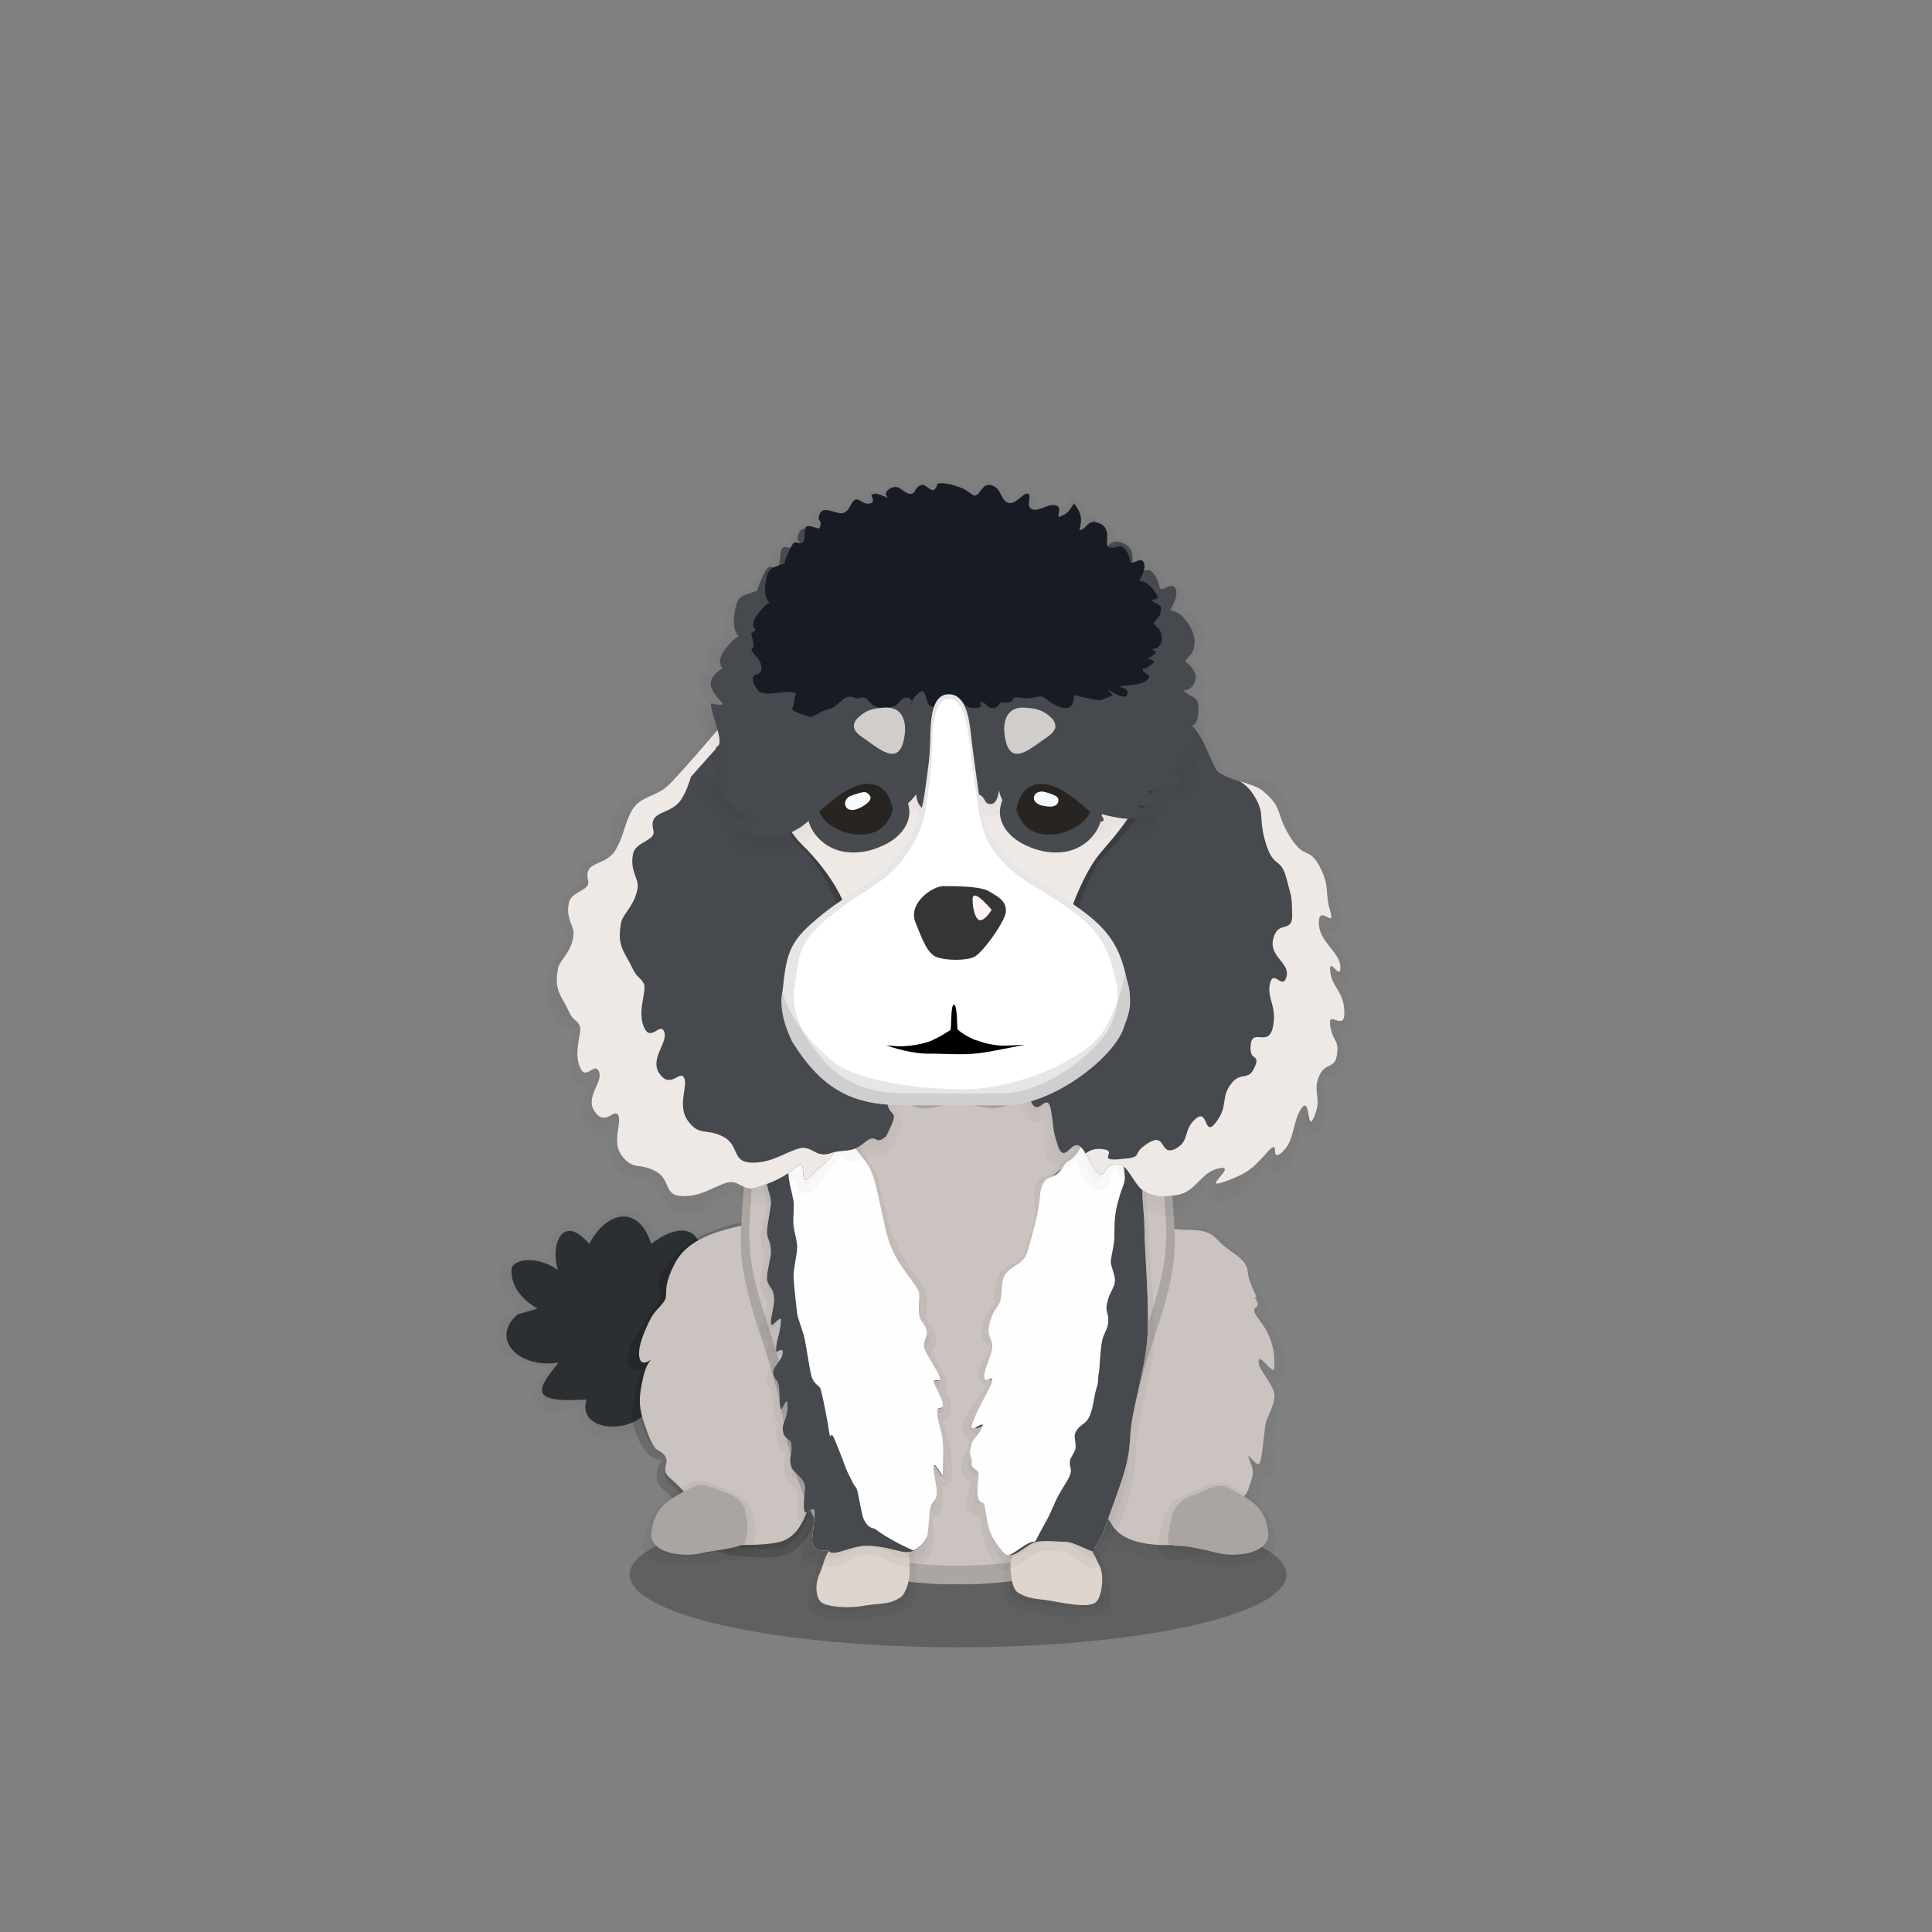﻿<?xml version="1.0" encoding="utf-8"?><!DOCTYPE svg PUBLIC "-//W3C//DTD SVG 1.1//EN" "http://www.w3.org/Graphics/SVG/1.1/DTD/svg11.dtd"><svg x="0" y="0" width="340px" height="340px" viewBox="0, 0, 340, 340" preserveAspectRatio="xMidYMid" font-size="0" id="a" enable-background="new 0 0 340 340" xmlns="http://www.w3.org/2000/svg" xmlns:xlink="http://www.w3.org/1999/xlink" xmlns:xml="http://www.w3.org/XML/1998/namespace" version="1.1"><rect x="0" y="0" width="340" height="340" fill="#808080" stroke="none"/><g id="b" fill="#000"><g id="c"><g transform="translate(0, 0) translate(0, 224)" id="d"><ellipse cx="168.6" cy="53.1" rx="57.8" ry="12.8" fill-opacity="0.25" id="e" /></g><g id="f"><g transform="translate(88.3, 69.1) translate(20, 164) scale(-1, 1) translate(-20, -164) translate(0, 145)" id="g"><g opacity="0.15" id="h"><path d="M25.1 5.8 C22.1 1.3 15 -3.7 13.7 5.8 C6.2 0.1 3.3 6.1 6.2 10.4 C0.3 13.4 -2 14.4 2.1 17.2 C1.4 21.2 -1.4 28.5 6.2 26.7 C5.7 33.2 9.3 33.2 13.7 33.2 C14.4 39.4 27.4 39.7 24.5 31.9 C29.6 32.2 32.1 33.8 32.8 31.9 C33.5 30 30 27.2 28 24.7 C35.2 25.8 42.7 22.7 37.8 18.5 C34.5 15.7 32.8 15 32.7 16.4 C35.8 14.6 38.8 13 38.8 10.3 C38.8 8.4 33.7 7.6 29.9 10.3 C31.5 6.4 28.1 -2.1 25.1 5.8 z" stroke="#000000" stroke-width="3" opacity="0.15" id="i" /></g><path d="M24.6 4.8 C21.6 -1 15.9 -2.2 13.7 4.8 C6.2 -0.9 3.3 5.1 6.2 9.4 C0.3 12.4 -2 13.4 2.1 16.2 C1.4 20.2 -1.4 27.5 6.2 25.7 C5.7 32.2 9.3 32.2 13.7 32.2 C14.4 38.4 27 38.7 25.1 32.2 C35.2 32.8 34 30.6 30 25.7 C37.2 26.8 42.1 21.4 37.2 17.2 L33.7 16.2 C36.8 14.4 38.3 12.1 38.3 9.4 C38.3 7.5 33.9 6.7 30.1 9.4 C31.5 5.4 29.5 -0.9 24.6 4.8 z" id="j" fill="#2C2F32" /></g><g transform="translate(123, 270.3) scale(1.017) translate(-123, -270.3) translate(92.4, 76.8) translate(19, 139)" id="k"><g id="l"><g opacity="0.4" transform="translate(0, 1)" id="m"><path d="M18.5 0.9 C11.9 2.4 9.5 4.8 7.3 7.6 C5.1 10.4 6.7 11.2 6.6 12.4 C6.5 13.7 4.7 15.1 3.8 16.8 C2.9 18.5 0.4 21.3 0.8 23.1 C1 24.3 7.1 19.9 8.5 18.7 C7.6 19.3 3 24.9 2.6 26.8 C2 29.5 1.1 32.1 1.9 34.6 C2.7 37.1 3.7 38.3 4.5 38.7 C4.8 38.9 6.8 38.7 7.1 39.3 C7.5 40 6.2 41.4 5.9 42.2 C5.4 43.7 6.4 44.3 7.3 45.1 C8.2 45.9 10 47.9 11.3 49.1 C12.6 50.3 13.4 51.7 13.7 53.2 C13.8 54.1 14.9 54.8 17 55.3 C21.8 55.9 24.9 55.9 26.3 55.3 C28.4 54.4 31.3 51.9 32.7 38.5 C34.1 25.1 32.7 12.5 31.2 9.7 C29.7 6.9 25.1 -0.5 18.5 0.9 z" stroke="#000000" stroke-width="3" opacity="0.4" id="n" /></g><path d="M18.5 0.9 C11.9 2.4 8.9 4.4 7.3 7.6 C5.7 10.8 6 11.8 5.9 13 C5.8 14.3 4.2 15.1 3.3 16.8 C2.4 18.5 0.9 21.8 1.3 23.6 C1.5 24.8 2.4 24.8 3.8 23.6 C2.9 24.2 2.3 25.4 1.9 27.3 C1.3 30 1.1 31.8 1.9 34.3 C2.7 36.8 3.6 39.2 4.4 39.6 C5.1 40 6.4 40.7 5.9 42.2 C5.4 43.7 6.4 44.3 7.3 45.1 C8.2 45.9 10 47.9 11.3 49.1 C12.6 50.3 13.4 51.7 13.7 53.2 C13.9 54.6 15.8 55.9 17 56 C18.3 56.1 24.2 56.2 26.3 55.3 C28.4 54.4 31.3 51.9 32.7 38.5 C34.1 25.1 32.7 12.5 31.2 9.7 C29.7 6.9 25.1 -0.5 18.5 0.9 z" id="o" fill="#CAC3C0" /><g opacity="0.2" transform="translate(3, 46)" id="p"><path d="M7.5 0.8 C2.6 3.3 1.3 5.9 0.5 9.4 C-0.3 12.1 5.6 12.5 8.6 11.8 C11.6 11.1 16.6 11.6 16.6 10.3 C16.6 9 17.3 8.8 16.6 5.5 C16.2 3.5 14.9 2.6 12.6 1.8 C11.3 1.3 9.3 -0.2 7.5 0.8 z" stroke="#000000" stroke-width="3" opacity="0.2" id="q" /></g><path d="M10.4 46.1 C5.5 48.6 4 49.8 3.4 53.7 C2.8 57.6 8.9 58.2 11.9 57.5 C14.9 56.8 19.7 56.6 19.7 55.3 C19.7 54 20.4 53.8 19.7 50.5 C19.3 48.5 18 47.6 15.7 46.8 C14.3 46.3 12.2 45.1 10.4 46.1 z" id="r" fill="#AAA5A3" /></g></g><g transform="translate(214, 270.3) scale(1.017) translate(-214, -270.3) translate(98.5, 76.8) translate(108.5, 168.5) scale(-1, 1) translate(-108.5, -168.5) translate(91, 139)" id="s"><g transform="translate(17.5, 29.5) scale(-1, 1) translate(-17.5, -29.5)" id="t"><g opacity="0.15" transform="translate(0, 1)" id="u"><path d="M15.8 1.1 C19.6 2.1 22.4 0.7 24.7 3.2 C27 5.7 28.8 6 29 8.5 C29.2 11 32.3 13.9 31.1 13.1 C33 15.7 29.7 14.2 31.9 17 C34.1 19.8 35.1 21.6 34.7 24.6 C33.9 24.6 30.8 20.4 31.1 22.7 C31.3 23.8 33.1 26.8 33.7 28.5 C34.3 30.4 33.2 33.6 33 35.5 C32.7 38.1 33.4 41.3 33 41.8 C32.5 42.4 27.3 34.6 27.9 36.1 C28.8 38.4 31.4 43.8 30.5 46.4 C29.6 49 29.8 48.1 26.9 50.3 C24 52.5 26.2 53.1 22.6 54.7 C19 56.3 10.1 56.7 7 53.2 C3.9 49.7 -0.4 34.5 0.7 28.4 C1.8 22.3 2.3 10.2 6 6.7 C9.7 3.2 12 0.1 15.8 1.1 z" stroke="#000000" stroke-width="3" opacity="0.15" id="v" /></g><path d="M15.8 1.1 C19.6 2.1 22.4 0.7 24.7 3.2 C27 5.7 29.8 6.3 30 8.8 C30.2 11.3 32.3 13.9 31.1 13.1 C33 15.7 29.7 14.2 31.9 17 C34.1 19.8 34.9 22.8 34.5 25.8 C33.7 25.8 31.6 22.4 31.9 24.7 C32.1 25.8 33.9 27.8 34.5 29.5 C35.1 31.4 33.2 33.7 33 35.6 C32.7 38.2 32.4 41.5 32 42 C31.5 42.6 29.6 39.6 30.2 41.1 C31.1 43.4 31.1 43.5 30.2 46.1 C29.3 48.7 28.4 47.6 25.5 49.8 C22.6 52 26.3 53.3 22.7 54.9 C19.1 56.5 10.2 56.9 7.1 53.4 C4 49.9 -0.3 34.7 0.8 28.6 C1.9 22.5 2.3 10.2 6 6.7 C9.7 3.2 12 0.1 15.8 1.1 z" id="w" fill="#CAC3C0" /><g opacity="0.2" transform="translate(16, 46)" id="x"><path d="M10.5 1.1 C15.4 3.6 17.4 6.8 17.4 9.3 C17.4 11.8 11.8 12.8 8.8 12.1 C5.8 11.4 3.6 11.2 1.6 11.2 C-0.4 11.2 -0.1 10.1 0.6 6.8 C1 4.7 2.2 3.1 4.6 2.4 C6.1 1.9 8.7 0.2 10.5 1.1 z" stroke="#000000" stroke-width="3" opacity="0.2" id="y" /></g><path d="M26.5 46.1 C31.4 48.6 32.9 49.8 33.5 53.7 C34.1 57.6 28 58.2 25 57.5 C22 56.8 19.7 56.2 17.7 56.2 C15.7 56.2 16 55.1 16.7 51.8 C17.1 49.7 18.3 48.1 20.7 47.4 C22.1 46.9 24.7 45.2 26.5 46.1 z" id="z" fill="#AAA5A3" /></g></g><g transform="translate(109.6, 97.9) translate(13, 60)" id="a1"><path d="M84.1 58.7 C83.4 45.5 82.7 39.3 75 30.8 C69 24.2 68.5 19.6 65.4 14.3 C62 8.8 60.8 0.4 45.9 0.4 C31.1 0.4 29.8 8.8 26.5 14.3 C23.4 19.5 22.8 24.1 16.9 30.8 C9.2 39.4 8.5 45.6 7.8 58.7 C7.2 70.2 13.2 79.4 15.3 92.4 C17.9 108.9 26 118.4 29.6 119.2 C36.2 120.6 42.1 121 45.9 120.9 C49.8 121 55.7 120.6 62.2 119.2 C65.8 118.4 73.9 108.9 76.5 92.4 C78.7 79.4 84.7 70.2 84.1 58.7 z" id="b1" fill="#CAC3C0" /><path d="M84.1 58.7 C84.7 70.2 78.7 79.4 76.5 92.4 C73.9 108.9 65.8 118.4 62.2 119.2 C55.7 120.6 49.8 121 45.9 120.9 C42.1 121 36.2 120.6 29.6 119.2 C26 118.4 17.9 108.9 15.3 92.4 C13.2 79.4 7.2 70.2 7.8 58.7 C8.5 45.6 9.2 39.4 16.9 30.8 C22.8 24.1 23.4 19.5 26.5 14.3 C29.8 8.8 31.1 0.4 45.9 0.4 C60.8 0.4 62 8.8 65.4 14.3 C68.5 19.6 69 24.2 75 30.8 C82.7 39.3 83.4 45.5 84.1 58.7 z M82.6 57.8 C82 45.1 81.3 39.1 73.9 30.9 C68.1 24.6 67.6 20.2 64.7 15.1 C61.4 9.8 60.2 1.7 45.9 1.7 C31.7 1.7 30.4 9.8 27.2 15.1 C24.3 20.1 23.7 24.5 18 30.9 C10.6 39.2 9.9 45.2 9.3 57.8 C8.7 68.8 14.5 77.7 16.5 90.2 C19 106.1 26.8 115.2 30.2 116 C36.6 117.3 42.2 117.7 45.9 117.6 C49.7 117.7 55.3 117.3 61.6 116 C65 115.2 72.8 106.1 75.3 90.2 C77.4 77.7 83.2 68.8 82.6 57.8 z" opacity="0.15" id="c1" /></g><g transform="translate(134.816, 188.17) scale(0.768, 1.002) translate(-124.6, -189.2) translate(95.6, 80.9) translate(73, 157) scale(-1, 1) translate(-73, -157) translate(29, 109)" id="d1"><g id="e1"><g id="f1"><g opacity="0.21" transform="translate(10, 82)" id="g1"><path d="M1.6 5.5 C2.8 3.7 3.6 1.5 6.5 1.3 C9.4 1.1 11.2 -0.3 14.5 0.2 C17.8 0.7 22 2.4 22 5.5 C22 8.6 22.4 9.6 22 9.8 C19.2 11.2 15.8 11.2 11.7 11.8 C8.3 12.3 1.9 12.1 0.7 11 C0.4 10.1 0.4 7.3 1.6 5.5 z" stroke="#000000" stroke-width="3" opacity="0.21" id="h1" /></g><path d="M11.6 86.5 C12.8 84.7 13.6 82.5 16.5 82.3 C19.4 82.1 21.2 80.7 24.5 81.2 C27.8 81.7 32 83.4 32 86.5 C32 89.6 30.9 90.9 30.5 91.1 C27.7 92.5 25.8 92.2 21.7 92.8 C18.3 93.3 13.5 93.9 12.3 92.8 C11.1 91.9 10.4 88.3 11.6 86.5 z" id="i1" fill="#DDD5CD" /><g opacity="0.2" transform="translate(0, 1)" id="j1"><path d="M10.3 6.6 C10.5 6.4 10.8 6.1 11 6 C11.1 6 11.1 5.9 11.2 5.9 C11.1 6.6 11.2 7.4 11.5 8.2 C11.5 8.3 13.1 9.1 13.9 9.6 C14 10.2 14.1 10.9 14.3 11.5 C14.4 11.8 14.5 12.1 14.7 12.4 C14.8 12.5 15.4 12.7 15.9 12.9 C16.4 13.8 17.1 14.6 18.2 15.2 C18.6 15.4 19.1 15.6 19.4 15.8 C19.6 16.1 20 16.8 20.2 17.1 C21.1 17.6 21.8 17.7 22.3 18.2 C22.9 18.3 23.8 18.6 24.2 18.7 C26.3 20.7 23.8 21.3 25.5 26.3 C25.9 27.5 27.3 30.9 27.9 31.9 C29.1 33.9 33.1 33.9 33.9 36.1 C34.3 37.3 33.8 39.7 34.5 40.5 C35.2 41.3 36.9 42.4 37.2 44.6 C37.3 45.3 34.6 45.8 34.8 47.1 C35 48.4 37.7 50.7 37.8 51.4 C38.3 53.6 34.7 51.4 34.8 53 C34.9 53.8 41.1 59.3 41.5 61.1 C41.6 61.6 40.5 62.4 40 62.2 C39.9 62.6 39.1 62.2 38.4 61.9 C39.1 63.5 39.7 63.4 40 64.3 C40.9 66.7 41.5 66.4 41.8 68.1 C41.9 69 39.4 69.6 39.4 70.3 C39.4 71.1 40.5 73.8 40.5 74.9 C40.2 75.9 38.1 73.7 37.9 74.6 C37.3 77.4 37.2 80.1 36.2 81.5 C35.5 82.5 34.8 84.1 34.1 84.5 C33.5 85.9 27.4 81.8 25.3 81.5 C23.3 81.2 21.3 81.5 19.5 81.5 C18.1 81.5 15.3 83.9 13.2 84.5 C12.9 84.6 12.5 82.9 12.4 82.8 C11.3 81.9 9.8 80.8 7.2 75.3 C4.6 69.8 4.9 67.4 4.6 63.3 C4.3 59.2 1.4 52.8 0.7 47.1 C0 41.4 1.9 30.9 1.9 27.1 C1.9 23.3 3.2 20.6 2.1 15.2 C1.8 13.8 1.1 12.4 1.3 11.5 C2 8.6 5.4 2.1 8 1.2 C12.5 -0.5 10 3 10.3 6.6 z" stroke="#000000" stroke-width="3" opacity="0.2" id="k1" /></g><path d="M8 1.2 C5.4 2.1 1.4 9.5 0.7 12.4 C0.5 13.3 1 14.4 1.3 15.8 C2.4 21.2 1.3 23.5 1.3 27.3 C1.3 31.1 0 41.4 0.7 47.1 C1.4 52.8 4.2 59.2 4.5 63.3 C4.8 67.4 5.4 69.3 8 74.8 C10.6 80.3 11.2 81.9 12.3 82.8 C12.4 82.9 12.9 84.1 13.2 84 C15.3 83.4 17.9 82.3 19.3 82.3 C21.1 82.3 24 82 26 82.3 C28.1 82.6 30.9 85.1 32.2 84.5 C33 84.1 34.6 82.5 35.2 81.5 C36.2 80 36.4 78.7 37 76 C37.2 75.1 37.9 75.7 38.4 74.8 C39 73.7 38.4 71.2 38.4 70.3 C38.4 69.6 40.1 69.5 40 68.6 C39.8 67 40.9 67.5 40 65.1 C39.6 64.1 38.1 63.4 37.5 62 C37 60.9 40.3 63.2 40 62 C39.5 60.2 35.5 55.1 35.3 54.2 C34.9 52.7 37.1 54.7 37.1 53.2 C37 51.5 35.8 50.5 35.3 48.3 C35 47 36.3 46.3 36.1 44.9 C35.7 42.7 34.4 41.4 33.7 40.5 C33 39.7 33.3 37.4 32.8 36.2 C32 34 28.7 33.9 27.5 31.9 C26.9 30.9 25.8 27.4 25.4 26.2 C23.8 21.2 25.1 20.6 22.9 18.6 C21.8 17.6 20.3 16.7 17.3 15.3 C14.8 14.1 14.6 11.5 13.5 10 C13.4 9.8 10.6 8.4 10.6 8.2 C9.1 4.1 13.1 -0.7 8 1.2 z" id="l1" fill="#FEFEFE" /><path d="M8 1.2 C5.4 2.1 1.4 9.5 0.7 12.4 C0.5 13.3 1 14.4 1.3 15.8 C2.4 21.2 1.3 23.5 1.3 27.3 C1.3 31.1 0 41.4 0.7 47.1 C1.4 52.8 4.2 59.2 4.5 63.3 C4.8 67.4 5.4 69.3 8 74.8 C10.6 80.3 11.2 81.9 12.3 82.8 C12.4 82.9 12.9 84.1 13.2 84 C15.3 83.4 17.9 82.3 19.3 82.3 C21.1 82.3 24 82 26 82.3 C28.1 82.6 30.9 85.1 32.2 84.5 C33 84.1 34.6 82.5 35.2 81.5 C36.2 80 36.4 78.7 37 76 C37.2 75.1 37.9 75.7 38.4 74.8 C39 73.7 38.4 71.2 38.4 70.3 C38.4 69.6 40.1 69.5 40 68.6 C39.8 67 40.9 67.5 40 65.1 C39.6 64.1 38.1 63.4 37.5 62 C37 60.9 40.3 63.2 40 62 C39.5 60.2 35.5 55.1 35.3 54.2 C34.9 52.7 37.1 54.7 37.1 53.2 C37 51.5 35.8 50.5 35.3 48.3 C35 47 36.3 46.3 36.1 44.9 C35.7 42.7 34.4 41.4 33.7 40.5 C33 39.7 33.3 37.4 32.8 36.2 C32 34 28.7 33.9 27.5 31.9 C26.9 30.9 25.8 27.4 25.4 26.2 C23.8 21.2 25.1 20.6 22.9 18.6 C21.8 17.6 20.3 16.7 17.3 15.3 C14.8 14.1 14.6 11.5 13.5 10 C13.4 9.8 10.6 8.4 10.6 8.2 C9.1 4.1 13.1 -0.7 8 1.2 z" id="m1" fill="#46494D" /><path d="M11.5 8.2 C11.5 8.3 13.1 9.1 13.9 9.6 C14 10.5 14.2 11.5 14.7 12.4 C14.7 12.5 15.3 12.7 15.9 12.9 C16.4 13.8 17.1 14.6 18.2 15.2 C18.6 15.4 19.1 15.6 19.4 15.8 C20.1 16.8 21 17.7 22.5 18.2 C23 18.3 23.4 18.5 23.8 18.6 C25.9 20.6 24.6 21.2 26.3 26.2 C26.7 27.4 27.8 30.9 28.4 31.9 C29.6 33.9 32.9 34 33.7 36.2 C34.1 37.4 33.9 39.7 34.6 40.5 C35.3 41.3 36.7 42.7 37 44.9 C37.2 46.3 35.9 47 36.2 48.3 C36.7 50.5 37.9 51.6 38 53.2 C38.1 54.8 35.8 52.7 36.2 54.2 C36.5 55.1 40.5 60.2 40.9 62 C41.2 63.2 37.9 60.9 38.4 62 C39.1 63.5 40.6 64.2 40.9 65.1 C41.8 67.5 40.7 66.9 40.9 68.6 C41 69.5 39.3 69.6 39.3 70.3 C39.3 71.1 39.9 73.7 39.3 74.8 C38.8 75.7 38.1 75.1 37.9 76 C37.3 78.8 37.1 80.1 36.1 81.5 C35.4 82.5 33.8 84.1 33.1 84.5 C31.8 85.1 29 82.6 26.9 82.3 C26.7 82.3 26.5 82.3 26.3 82.2 C25.6 81.2 24.8 80 23.7 78.5 C22.5 76.8 21.9 75.4 20.9 74 C20 72.7 18.6 71.3 18.3 70.4 C17.8 69.3 18.7 69.2 18.3 67.8 C18.2 67.6 17.2 66.4 17.1 65.9 C16.9 64.7 17.6 63.9 17.1 63.1 C16.2 61.6 14.7 61.8 13.8 60.1 C12.9 58.4 12.9 56.7 12.2 55.1 C11.7 53.9 12.1 53.6 11.7 52.5 C11.5 51.3 11.5 49 11 47 C10.7 45.8 9.7 44.9 9.6 43.8 C9.4 42.2 10.3 41.9 9.9 40.5 C9.5 38.9 8.6 38.1 8.2 37.1 C7.6 35.7 9.2 33.9 9 32.9 C8.8 31.7 8.2 30 8.2 28.9 C8.1 26.6 8.4 25.1 7 21.6 C6.5 20.2 5.7 19.2 5.8 18.3 C5.9 15.3 8.6 7.4 11 6 C11.1 6 11.1 5.9 11.2 5.9 C11.1 6.6 11.2 7.4 11.5 8.2 z" id="n1" fill="#FEFEFE" /></g><g transform="translate(46, 1)" id="o1"><g opacity="0.2" transform="translate(9, 81)" id="p1"><path d="M20.8 7 C19.6 5.2 19.5 2.3 16.6 2 C13.7 1.8 10.9 0.4 7.6 0.9 C5.7 1.2 2.7 0.9 1.2 2 C0 2.8 0.1 4.9 0.1 6.2 C0.1 9.3 0.2 9.4 0.5 9.9 C1.7 11.8 5.9 11.7 10 12.2 C13.4 12.7 20.3 12.5 21.8 11.6 C22.2 11.3 21.9 8.9 20.8 7 z" stroke="#000000" stroke-width="3" opacity="0.2" id="q1" /></g><path d="M29.8 87 C28.6 85.2 28.5 82.3 25.6 82 C22.7 81.8 19.9 80.4 16.6 80.9 C14.7 81.2 11.7 80.9 10.2 82 C9 82.8 9.1 84.9 9.1 86.2 C9.1 89.3 10.7 90.8 11.1 91 C13.9 92.4 15.3 92 19.4 92.5 C22.8 93 27.1 92.8 29 92.1 C30.6 91.5 30.9 88.9 29.8 87 z" id="r1" fill="#DDD5CD" /><g opacity="0.2" transform="translate(0, 1)" id="s1"><path d="M38.1 9.5 C38 10.4 40 11.7 39.7 13.1 C39.3 15 40.8 16.1 40.9 17.5 C41.1 19.1 40.4 20.4 40.4 21.8 C40.4 22.9 41.8 25.6 41.8 26.9 C41.8 28.2 40.9 28.4 40.9 30.3 C40.9 31.5 41.7 33.3 41.8 34.8 C41.9 36.2 40.6 36.6 40.3 37.7 C39.8 39.3 41.8 41.7 41.8 43.2 C41.8 44.4 38.2 40.4 38.2 41.5 C38.3 43.8 40.5 45.4 40.3 47.1 C40.3 47.3 38.2 47.2 38.2 47.9 C38.1 49.4 40.6 50.5 40.3 51.6 C39.9 53.1 39.4 52.5 39.1 54 C38.8 55.8 39.1 56.5 38.7 57.8 C38.4 58.7 37.4 56 37.2 56.8 C36.7 58.8 38.2 60.4 38.2 61.3 C38.2 63.5 36.3 63 36.2 64.3 C36 66.6 37 66.1 36.2 68.2 C35.8 69.1 33.6 70 33.2 71.2 C32.9 72.3 33.7 74.7 33.2 75.9 C32.7 76.9 31.2 74.8 30.9 75.9 C30.7 76.9 32.6 81.8 32.4 82.4 C32 83.4 28.2 82.4 27.5 83 C26.5 83.9 22 81 18.7 81 C15.4 81 12.8 82.7 11.1 83 C9.5 83.3 7 83.1 5.8 82.1 C5.7 81.9 5.3 80.7 5.2 80.5 C4.7 79.7 5.7 75.9 5.2 74.3 C5.1 73.9 4 74.6 3.8 74.4 C3.7 74.3 3.5 74.2 3.4 74 C3.1 73.7 2.9 73.4 2.9 72.6 C2.8 71.3 5.5 62.3 5.4 61.7 C4.6 66.6 3.2 69 1.2 69 C0.6 69 0.9 67.1 1.1 64.8 C1.2 63.2 3.8 58.6 3.7 57.3 C3.7 57.1 1.8 57.9 1.6 57.6 C1.5 57.5 1 57 1 56.7 C1.2 55.5 3.1 54.2 3.5 53.1 C3.2 52.9 2.3 53.1 2.2 52.8 C2.1 52.7 2 52.6 2.1 52.3 C2.6 51.1 5.5 48 5.7 47 C5.9 45.7 4.2 45.6 4.5 44.5 C4.9 43 6.5 42.7 6.8 41.4 C7.2 39.3 5.7 38 7.6 35.8 C10.6 33.3 13.9 29.1 15.6 23.9 C17.2 18.8 17.6 16.4 19.7 14.3 C21.1 13 21.9 11.3 25.3 9.3 C27.3 8.2 27.8 6.7 28.3 5.2 C29.7 1 30.8 -1.3 33.5 1.6 C34.2 2.5 35 3.2 35.6 4 C37.2 6 38.3 7.7 38.1 9.5 z" stroke="#000000" stroke-width="3" opacity="0.2" id="t1" /></g><path d="M33.6 1.8 C36.1 4.5 38.4 6.9 38.1 9.5 C38 10.4 40.6 11.7 40.3 13.1 C39.9 15 41.7 16.2 41.8 17.6 C42 19.2 40.9 20.3 40.9 21.7 C40.9 22.8 41.8 25.6 41.8 26.9 C41.8 28.2 40.9 28.4 40.9 30.3 C40.9 31.5 41.7 33.3 41.8 34.8 C41.9 36.2 40.6 36.6 40.3 37.7 C39.8 39.3 40.9 41.4 40.9 42.9 C40.9 44.1 38.6 41.3 38.6 42.4 C38.7 44.7 39.9 46.2 39.7 47.9 C39.7 48.1 38.2 47.2 38.2 47.9 C38.1 49.4 40.7 50.6 40.4 51.7 C40 53.2 39.4 52.5 39.1 54 C38.8 55.8 39.1 56.5 38.7 57.8 C38.4 58.7 37.4 56 37.2 56.8 C36.7 58.8 38.2 60.4 38.2 61.3 C38.2 63.5 36.3 63 36.2 64.3 C36 66.6 37 66.1 36.2 68.2 C35.8 69.1 33.6 70 33.2 71.2 C32.9 72.3 33.7 74.7 33.2 75.9 C32.7 76.9 31.2 74.8 30.9 75.9 C30.7 76.9 31.6 80.9 31.4 81.5 C30.4 83.6 28.2 82.4 27.5 83 C26.5 83.9 22.4 82 19.1 82 C15.8 82 12.8 82.7 11.1 83 C9.4 83.3 7 83.2 5.3 80.6 C4.8 79.8 4.9 76.9 4.4 75.3 C4 74.1 3 74.3 3 72.8 C2.9 71.5 3.9 69.1 3.7 68.2 C3.5 67 1.6 70.5 1.6 69.4 C1.6 68.1 1.4 66.1 1.6 63.8 C1.7 62.2 3 59.8 2.9 58.5 C2.9 57.4 1.4 58.4 1.6 57.2 C1.8 56 3.3 54.4 3.7 53.3 C3.9 52.7 1.9 53.5 2.3 52.5 C2.8 51.3 5.7 48.2 5.9 47.2 C6.1 45.9 5 45.5 5.3 44.4 C5.7 42.9 6.7 42.9 7 41.6 C7.4 39.5 6.5 38.2 7.4 37 C9.9 33.9 12.9 32.1 14.6 26.9 C16.2 21.8 17 16.9 19.1 14.8 C20.5 13.5 22.1 11.5 25.5 9.5 C27.5 8.4 28 6.9 28.5 5.4 C29.8 1.2 30.8 -1.1 33.6 1.8 z" id="u1" fill="#FEFEFE" /><path d="M33.6 1.8 C36.1 4.5 38.4 6.9 38.1 9.5 C38 10.4 40.6 11.7 40.3 13.1 C39.9 15 41.7 16.2 41.8 17.6 C42 19.2 40.9 20.3 40.9 21.7 C40.9 22.8 41.8 25.6 41.8 26.9 C41.8 28.2 40.9 28.4 40.9 30.3 C40.9 31.5 41.7 33.3 41.8 34.8 C41.9 36.2 40.6 36.6 40.3 37.7 C39.8 39.3 40.9 41.4 40.9 42.9 C40.9 44.1 38.6 41.3 38.6 42.4 C38.7 44.7 39.9 46.2 39.7 47.9 C39.7 48.1 38.2 47.2 38.2 47.9 C38.1 49.4 40.7 50.6 40.4 51.7 C40 53.2 39.4 52.5 39.1 54 C38.8 55.8 39.1 56.5 38.7 57.8 C38.4 58.7 37.4 56 37.2 56.8 C36.7 58.8 38.2 60.4 38.2 61.3 C38.2 63.5 36.3 63 36.2 64.3 C36 66.6 37 66.1 36.2 68.2 C35.8 69.1 33.6 70 33.2 71.2 C32.9 72.3 33.7 74.7 33.2 75.9 C32.7 76.9 31.2 74.8 30.9 75.9 C30.7 76.9 31.6 80.9 31.4 81.5 C30.4 83.6 28.2 82.4 27.5 83 C26.5 83.9 22.4 82 19.1 82 C15.8 82 12.8 82.7 11.1 83 C9.4 83.3 7 83.2 5.3 80.6 C4.8 79.8 4.9 76.9 4.4 75.3 C4 74.1 3 74.3 3 72.8 C2.9 71.5 3.9 69.1 3.7 68.2 C3.5 67 1.6 70.5 1.6 69.4 C1.6 68.1 1.4 66.1 1.6 63.8 C1.7 62.2 3 59.8 2.9 58.5 C2.9 57.4 1.4 58.4 1.6 57.2 C1.8 56 3.3 54.4 3.7 53.3 C3.9 52.7 1.9 53.5 2.3 52.5 C2.8 51.3 5.7 48.2 5.9 47.2 C6.1 45.9 5 45.5 5.3 44.4 C5.7 42.9 6.7 42.9 7 41.6 C7.4 39.5 6.5 38.2 7.4 37 C9.9 33.9 12.9 32.1 14.6 26.9 C16.2 21.8 17 16.9 19.1 14.8 C20.5 13.5 22.1 11.5 25.5 9.5 C27.5 8.4 28 6.9 28.5 5.4 C29.8 1.2 30.8 -1.1 33.6 1.8 z" id="v1" fill="#46494D" /><path d="M35.7 4.1 C36.3 5.4 36.6 6.6 36.3 7.8 C36.1 8.7 37 10.1 36.5 11.5 C35.9 13.3 36.9 14.8 36.9 16.3 C36.9 17.9 36 20.1 35.7 21.5 C35.5 22.6 35.9 24.5 35.7 25.8 C35.5 27.1 35.2 27.3 34.9 29.1 C34.7 30.3 35.7 33.1 35.7 34.5 C35.7 35.9 35.1 39.6 34.9 41.1 C34.7 42.3 33.5 44.2 33.1 45.9 C33 46.1 32.1 50.5 31.7 51.9 C31.2 53.7 29.7 53.8 29.5 54.5 C28.8 56.4 27.8 60.6 27.6 61.8 C27.1 64.1 27.4 61.3 26.3 63.3 C25.8 64.2 24.3 67.1 23.8 68.2 C23.3 69.2 22.9 69.7 22.2 70.8 C21.6 71.8 21.3 71.5 21 72.6 C20.7 73.6 20 76.7 19.7 77.2 C18.5 79.2 17.5 78.7 16.7 79.2 C16 79.7 12 81.6 8.3 82.8 C7.2 82.5 6.1 81.8 5.2 80.5 C4.7 79.7 4.8 76.8 4.3 75.2 C3.9 74 2.9 74.2 2.9 72.7 C2.8 71.4 3.8 69 3.6 68.1 C3.4 66.9 1.5 70.4 1.5 69.3 C1.5 68 1.3 66 1.5 63.7 C1.6 62.1 2.9 59.7 2.8 58.4 C2.8 57.3 1.3 58.3 1.5 57.1 C1.7 55.9 3.2 54.3 3.6 53.2 C3.8 52.6 1.8 53.4 2.2 52.4 C2.7 51.2 5.6 48.1 5.8 47.1 C6 45.8 4.9 45.4 5.2 44.3 C5.6 42.8 6.6 42.8 6.9 41.5 C7.3 39.4 6.4 38.1 7.3 36.9 C9.8 33.8 12.8 32 14.5 26.8 C16.1 21.7 16.9 16.8 19 14.7 C20.4 13.4 22 11.4 25.4 9.4 C27.4 8.3 27.9 6.8 28.4 5.3 C29.8 1.1 30.9 -1.2 33.6 1.7 C34.3 2.6 35.1 3.3 35.7 4.1 z" id="w1" fill="#FEFEFE" /></g></g></g></g><g id="x1"><g transform="translate(95.6, 84.6) translate(2, 36)" id="y1"><g opacity="0.15" transform="translate(0, 1)" id="z1"><path d="M38.9 0.5 C40.6 0.1 43.3 0.2 45 1.6 C45.9 2.3 45 3.6 45.8 4.6 C46.5 5.5 47.7 4.2 48.5 5.2 C49 5.8 49 5.9 49 7.8 C49 9.7 51 7 51.9 9.4 C52.1 10 52.4 11 52.7 11.5 C52.9 12 53.3 11 54.6 12.9 C55.9 14.8 55.4 16.4 56.3 17.5 C57.3 18.7 58.7 18.6 59.6 21 C60.5 23.4 57.9 21.9 58.3 22.9 C58.8 24.2 61 25.6 61.3 27.1 C61.5 28.4 59.6 29.2 59.6 30.6 C59.6 31.6 62.5 32.1 63.3 33.7 C63.9 34.9 62.3 37.2 62.5 38 C62.8 39.4 64.7 38.7 64.8 40.8 C64.9 43.5 61.8 43.8 62.5 45.9 C62.8 46.7 64.7 49.1 64.8 51.1 C64.9 53.1 62.5 51.9 62.5 52.4 C62.5 53.7 63.5 57 63.9 58.2 C64.5 60.4 62.7 60.7 62.5 61.7 C62.4 62.4 63.3 65.1 63.3 66.7 C63.3 68.3 61.7 65.7 61.3 66.7 C60.9 67.7 62.4 69 61.8 70.4 C61.2 71.8 59.2 71.2 58.9 72.2 C57.9 75 59.9 75 59.7 76.1 C59.5 77.2 58.6 78.7 58.4 79.3 C56.2 81.3 56.4 78.9 54 80.9 C51.9 82.7 51.6 79.5 49.5 80 C48.3 82 46.3 85 44.7 86.7 C42.9 88.5 45.2 80.7 43 82.6 C40.8 84.5 39.4 87.9 36.9 88.7 C34.4 89.5 32.9 85.8 30.5 86.6 C28.1 87.4 26.7 90.7 23.4 90.6 C20.1 90.5 20 86.2 17.2 84.8 C14.4 83.3 14 85.5 12 83 C10 80.5 11.5 76.6 10.8 75.2 C10.1 73.8 8.5 78.5 6.6 75.9 C4.7 73.3 11.2 63.8 10.4 61.9 C9.6 60 5.6 70.1 4.5 67.2 C3.4 64.4 5.4 60 4.9 58.9 C4.4 57.8 2 58.4 1.2 56.5 C0.1 54 -0.2 53.8 0.6 49.8 C0.9 48.3 3.5 46.1 3.8 43.1 C4.1 41.5 1.9 41.3 2.5 38.3 C2.9 36.2 7 34.9 6.6 33.1 C4.3 30.2 8.9 32 10.7 29 C12.2 26.6 10.8 24.2 12.2 21.7 C13.7 19.1 17.9 19.7 20.1 17.5 C22.5 15.2 31.1 5 32.4 3.5 C34.2 1.4 36 1 37.9 1.6 C38.2 1.2 38.6 0.9 38.9 0.5 z" stroke="#000000" stroke-width="3" opacity="0.15" id="a2" /></g><g id="b2"><path d="M32.4 3.5 C31.1 5 22.5 15.2 20.1 17.5 C17.9 19.7 15.1 19.4 13.6 22 C12.2 24.5 12.2 26.6 10.7 29 C8.9 32 5 30.7 5.9 34.4 C6.3 36.2 2.9 36.2 2.5 38.3 C1.9 41.3 3.6 42.4 3.3 44 C3 47 0.9 48.3 0.6 49.8 C-0.2 53.8 1.3 54.7 2.4 57.2 C3.2 59.1 3.9 58.8 4.4 59.9 C4.9 61 3.3 64.3 4.4 67.1 C5.5 69.9 7 66.1 7.8 68 C8.6 69.9 5.2 72.5 7.1 75.1 C9 77.7 10.5 74.3 11.2 75.7 C11.9 77.1 9.9 80.4 11.9 82.9 C13.9 85.4 14.9 84 17.7 85.5 C20.5 86.9 19.1 89.8 22.4 89.9 C25.7 90 27.7 88.4 30.1 87.6 C32.5 86.8 33 89.2 35.5 88.4 C38 87.6 40.3 86.7 42.5 84.8 C44.7 82.9 42.9 88.5 44.7 86.7 C46.5 84.8 48.3 84 49.5 81.6 C50.7 79.1 52 81.4 52.9 79.8 C53.7 78.1 53.9 77.5 54.3 75.2 C54.5 73.8 56.4 74.2 57.1 68.1 C57.3 66.1 58 61.6 58.3 59.3 C58.7 56.9 59.1 47.9 58.3 45.7 C54.5 34.8 56.6 22.8 51.9 17.7 C47.2 12.6 39.2 -4.7 32.4 3.5 z" id="c2" fill="#46494D" /><path d="M32.4 3.5 C31.1 5 22.5 15.2 20.1 17.5 C17.9 19.7 15.1 19.4 13.6 22 C12.2 24.5 12.2 26.6 10.7 29 C8.9 32 5 30.7 5.9 34.4 C6.3 36.2 2.9 36.2 2.5 38.3 C1.9 41.3 3.6 42.4 3.3 44 C3 47 0.9 48.3 0.6 49.8 C-0.2 53.8 1.3 54.7 2.4 57.2 C3.2 59.1 3.9 58.8 4.4 59.9 C4.9 61 3.3 64.3 4.4 67.1 C5.5 69.9 7 66.1 7.8 68 C8.6 69.9 5.2 72.5 7.1 75.1 C9 77.7 10.5 74.3 11.2 75.7 C11.9 77.1 9.9 80.4 11.9 82.9 C13.9 85.4 14.9 84 17.7 85.5 C20.5 86.9 19.1 89.8 22.4 89.9 C25.7 90 27.7 88.4 30.1 87.6 C32.5 86.8 33 89.2 35.5 88.4 C38 87.6 40.3 86.7 42.5 84.8 C44.7 82.9 42.9 88.5 44.7 86.7 C46.5 84.8 48.3 84 49.5 81.6 C50.7 79.1 52 81.4 52.9 79.8 C53.7 78.1 53.9 77.5 54.3 75.2 C54.5 73.8 56.4 74.2 57.1 68.1 C57.3 66.1 58 61.6 58.3 59.3 C58.7 56.9 59.1 47.9 58.3 45.7 C54.5 34.8 56.6 22.8 51.9 17.7 C47.2 12.6 39.2 -4.7 32.4 3.5 z" id="d2" fill="#EFE9E6" /><path d="M54.5 80.5 C52.1 82.5 51 81.5 48.4 82.4 C45.8 83.2 45.2 80.7 42.7 81.6 C40.2 82.4 38.1 84.1 34.6 84 C31.1 83.9 32.6 80.9 29.6 79.4 C26.6 77.9 25.5 79.4 23.5 76.7 C21.5 74 23.5 70.6 22.8 69.1 C22.1 67.6 20.4 71.1 18.5 68.4 C16.6 65.8 20 62.9 19.3 61 C18.6 59.1 16.9 63 15.7 60.1 C14.5 57.2 16.3 53.8 15.7 52.5 C15.1 51.3 14.5 51.6 13.6 49.6 C12.4 47 10.9 46 11.7 41.8 C12 40.2 14.1 38.8 14.6 35.7 C14.9 34 13.2 32.8 13.8 29.7 C14.2 27.5 17.8 27.4 17.4 25.6 C16.4 21.7 20.5 23.1 22.4 19.9 C23.2 18.6 23.6 17.3 24 16.1 C25.5 14.4 27.8 11.8 30 9.4 C30.8 9 31.6 8.5 32.3 7.8 C33.5 6.6 36.2 3.5 38.9 0.5 C40.6 0.1 43.3 0.2 45 1.6 C45.9 2.3 45 3.6 45.8 4.6 C46.5 5.5 47.7 4.2 48.5 5.2 C49 5.8 49 5.9 49 7.8 C49 9.7 51 7 51.9 9.4 C52.1 10 52.4 11 52.7 11.5 C52.9 12 53.3 11 54.6 12.9 C55.9 14.8 55.4 16.4 56.3 17.5 C57.3 18.7 58.7 18.6 59.6 21 C60.5 23.4 57.9 21.9 58.3 22.9 C58.8 24.2 61 25.6 61.3 27.1 C61.5 28.4 59.6 29.2 59.6 30.6 C59.6 31.6 62.5 32.1 63.3 33.7 C63.9 34.9 62.3 37.2 62.5 38 C62.8 39.4 64.7 38.7 64.8 40.8 C64.9 43.5 61.8 43.8 62.5 45.9 C62.8 46.7 64.7 49.1 64.8 51.1 C64.9 53.1 62.5 51.9 62.5 52.4 C62.5 53.7 63.5 57 63.9 58.2 C64.5 60.4 62.7 60.7 62.5 61.7 C62.4 62.4 63.3 65.1 63.3 66.7 C63.3 68.3 61.7 65.7 61.3 66.7 C60.9 67.7 62.4 69 61.8 70.4 C61.2 71.8 59.2 71.2 58.9 72.2 C57.9 75 59.9 75 59.7 76.1 C59.5 77.2 58.6 78.7 58.4 79.3 C56.2 81.3 56.9 78.5 54.5 80.5 z" id="e2" fill="#46494D" /></g></g><g transform="translate(95.6, 84.6) translate(110.5, 82.5) scale(-1, 1) translate(-110.5, -82.5) translate(79, 37)" id="f2"><g opacity="0.15" transform="translate(31.5, 46) scale(-1, 1) translate(-31.5, -46) translate(0, 1)" id="g2"><path d="M34.6 5.5 C37.5 7.9 38.4 12.9 39.7 14.2 C39.8 14.3 39.8 14.3 39.9 14.3 C40.6 14.8 41.3 15.1 42.1 15.4 C42.5 15.5 42.9 15.7 43.3 15.8 C45 16.4 47.2 15.6 48.3 16.6 C51.8 19.6 49.8 21 52.4 25.2 C55 29.4 55.7 27.4 57.6 30.9 C59.5 34.4 58.8 35.5 59.8 38.8 C60.8 42.2 56.4 35.7 56.4 39.1 C56.4 42.5 61.6 45.9 61.6 48.5 C61.6 51.1 55.3 39.2 55.5 41.9 C55.7 44.6 61.9 53.2 62 56.9 C62.1 60.6 56.4 51 56.9 54 C57.4 57 61 61.5 60.6 64.2 C60.2 66.9 58 63.6 56.9 66.3 C55.8 69 58 71.8 56.6 75.1 C55.2 78.4 55.4 67.3 53.7 69.8 C52.1 72.2 53.1 79.8 50.8 81.8 C48.4 83.8 50.7 76.9 48.1 79.8 C45.5 82.7 45.1 85.8 40.9 87.3 C36.7 88.8 42.8 82.8 39.6 82.5 C36.4 82.2 35.3 89.3 31.9 89.9 C30 90.2 28.1 89.4 26.2 87.9 C24.7 86.7 23.5 81.6 22.1 81.4 C18.9 80.8 19.7 86.7 18.1 85.2 C17 84.2 16.9 82.5 16.4 81.4 C16.3 81.4 16 74.6 15.7 74.7 C15.2 75 13.4 80.9 12.9 81.2 C12.4 81.6 11.5 81.8 11 80.4 C9.9 77.2 11.6 70.7 11 67.6 C10.8 66.6 8.5 73.1 8.2 73.2 C7.7 73.5 7.1 73.6 6.6 72.2 C5.4 69 4 71.8 4 68.1 C4 67.7 4.1 65.3 4 65.1 C3.5 64.3 2.9 64.2 2.6 63.4 C2.3 62.2 3.1 60 4.2 58 C4.6 57.2 2.1 59 2 58 C1.9 56.7 2.8 55.1 3.5 52.7 C4.2 50.3 1.6 52.6 1.4 51.6 C1.1 50.3 2.4 48.9 2.4 47.9 C2.4 45.5 1.5 47.4 0.8 45.2 C0.4 44 3.1 41.6 3.4 40.9 C3.7 40.3 1.8 40.8 1.9 39.8 C2.1 37.5 4.5 38.5 4.1 37 C3.8 35.9 2.7 35.9 2.7 35.2 C2.7 33.1 4.5 34.8 4.1 32.3 C4 31.2 3.5 28.8 3.4 27.7 C3.3 26 5.9 26.2 5.6 24.8 C5 21.9 4.4 22.2 7 19.3 C7.5 18.7 6.6 16.2 7 15.1 C8 12.3 9.5 12.9 9.8 12.2 C10.4 10.8 9.3 10 10.5 9.1 C11.9 8.1 13.7 9.5 14.6 6.9 C15.1 5.4 15.7 5 16.6 3.9 C19.6 0.4 25.2 0 27.8 1.7 C28.8 2.3 32.4 3.6 34.6 5.5 z" stroke="#000000" stroke-width="3" opacity="0.15" id="h2" /></g><g transform="translate(31.5, 44.5) scale(-1, 1) translate(-31.5, -44.5)" id="i2"><path d="M5.2 44 C3.1 51.1 6.5 56.9 4.4 60.5 C2.3 64.1 5.2 62 5.2 65.6 C5.2 69.2 5.8 68.8 7 72 C8.2 75.2 9.8 70.3 10.5 73.4 C11.2 76.5 10.8 76.8 11.8 80 C12.8 83.2 14.2 78.9 15.6 80 C17 81.1 16.9 83.2 18.5 84.7 C20.1 86.2 19.3 82.8 22.5 83.4 C23.9 83.6 24.9 86.6 26.4 87.8 C28.3 89.3 30.7 89 32.6 88.7 C36 88.1 36.7 84.6 40 84 C43.3 83.4 36.6 87.9 40.8 86.4 C45 84.9 45.8 84.1 48.4 81.2 C51 78.3 48.6 83.2 51 81.2 C53.3 79.2 52.8 75.9 54.4 73.5 C56.1 71 55.3 78.2 56.7 74.9 C58.1 71.6 56.4 70.6 57.5 67.9 C58.6 65.2 60.3 66.7 60.7 64 C61.1 61.3 60 61.9 59.5 58.9 C59 55.9 62.1 60.2 62 56.5 C61.9 52.8 59.7 52 59.5 49.3 C59.3 46.6 61.3 51.2 61.3 48.6 C61.3 46 57.5 44.2 57.5 40.8 C57.5 37.4 60.5 42.1 59.5 38.7 C58.5 35.4 59.5 34.3 57.6 30.8 C55.7 27.3 55 29.8 52.4 25.6 C49.8 21.4 51.3 20.7 47.8 17.7 C45.9 16.1 42.7 16.1 39.9 14.3 C38.5 13.4 37.6 8 34.6 5.5 C32.4 3.6 28.8 2.3 27.8 1.7 C22.9 -1.3 16.5 10.7 11.8 14.3 C7.1 17.9 6.6 23 5.2 26.9 C3.1 32.6 6 41.1 5.2 44 z" id="j2" fill="#46494D" /><path d="M5.2 44 C3.1 51.1 6.5 56.9 4.4 60.5 C2.3 64.1 5.2 62 5.2 65.6 C5.2 69.2 5.8 68.8 7 72 C8.2 75.2 9.8 70.3 10.5 73.4 C11.2 76.5 10.8 76.8 11.8 80 C12.8 83.2 14.2 78.9 15.6 80 C17 81.1 16.9 83.2 18.5 84.7 C20.1 86.2 19.3 82.8 22.5 83.4 C23.9 83.6 24.9 86.6 26.4 87.8 C28.3 89.3 30.7 89 32.6 88.7 C36 88.1 36.7 84.6 40 84 C43.3 83.4 36.6 87.9 40.8 86.4 C45 84.9 45.8 84.1 48.4 81.2 C51 78.3 48.6 83.2 51 81.2 C53.3 79.2 52.8 75.9 54.4 73.5 C56.1 71 55.3 78.2 56.7 74.9 C58.1 71.6 56.4 70.6 57.5 67.9 C58.6 65.2 60.3 66.7 60.7 64 C61.1 61.3 60 61.9 59.5 58.9 C59 55.9 62.1 60.2 62 56.5 C61.9 52.8 59.7 52 59.5 49.3 C59.3 46.6 61.3 51.2 61.3 48.6 C61.3 46 57.5 44.2 57.5 40.8 C57.5 37.4 60.5 42.1 59.5 38.7 C58.5 35.4 59.5 34.3 57.6 30.8 C55.7 27.3 55 29.8 52.4 25.6 C49.8 21.4 51.3 20.7 47.8 17.7 C45.9 16.1 42.7 16.1 39.9 14.3 C38.5 13.4 37.6 8 34.6 5.5 C32.4 3.6 28.8 2.3 27.8 1.7 C22.9 -1.3 16.5 10.7 11.8 14.3 C7.1 17.9 6.6 23 5.2 26.9 C3.1 32.6 6 41.1 5.2 44 z" id="k2" fill="#EFE9E6" /><path d="M45.6 17.7 C48.3 21.5 46.7 21.8 48.1 26.6 C49.5 31.4 50.8 29.1 51.8 33 C52.8 36.9 52.7 35.8 52.8 39.3 C52.9 42.8 50.4 40.2 49.5 43.5 C48.6 46.8 52.5 47.8 51.8 50.3 C51.1 52.8 49.5 48.8 48.9 51.5 C48.3 54.1 50.2 55.5 49.4 59.2 C48.6 62.8 45.8 59.2 45.5 62.3 C45.2 65.4 47.3 63.7 46.2 66.2 C45.1 68.8 43.8 66.8 42 69.2 C40.2 71.6 41.6 73 39.4 75.9 C37.2 78.8 38.1 73.3 35.8 75.3 C33.5 77.3 34.9 79.2 32.2 80.6 C29.4 81.9 30.7 77.5 27.4 79.6 C24.1 81.7 27.1 82 22.5 82.4 C18 82.8 22.6 80.9 19.2 80.6 C17.9 80.5 17.1 80.9 16.4 81.4 C16.2 80.9 15.9 80.5 15.4 80.1 C14 79 12.7 83.3 11.6 80.1 C10.5 76.9 10.9 76.6 10.3 73.5 C9.6 70.4 8 75.3 6.8 72.1 C5.6 68.9 4.2 71.7 4.2 68 C4.2 67.6 4.3 65.2 4.2 65 C3.7 64.2 3.1 64.1 2.8 63.3 C2.3 62.2 3.1 60 4.2 58 C4.6 57.2 2.1 59 2 58 C1.9 56.7 2.8 55.1 3.5 52.7 C4.2 50.3 1.6 52.6 1.4 51.6 C1.1 50.3 2.4 48.9 2.4 47.9 C2.4 45.5 1.5 47.4 0.8 45.2 C0.4 44 3.1 41.6 3.4 40.9 C3.7 40.3 1.8 40.8 1.9 39.8 C2.1 37.5 4.5 38.5 4.1 37 C3.8 35.9 2.7 35.9 2.7 35.2 C2.7 33.1 4.5 34.8 4.1 32.3 C4 31.2 3.5 28.8 3.4 27.7 C3.3 26 5.9 26.2 5.6 24.8 C5 21.9 4.4 22.2 7 19.3 C7.5 18.7 6.6 16.2 7 15.1 C8 12.3 9.5 12.9 9.8 12.2 C10.4 10.8 9.3 10 10.5 9.1 C11.9 8.1 13.7 9.5 14.6 6.9 C15.1 5.4 15.7 5 16.6 3.9 C19.6 0.4 25.2 0 27.8 1.7 C28.8 2.3 32.4 3.6 34.6 5.5 C37.6 8 38.6 13.4 39.9 14.3 C41.1 15.1 42.4 15.5 43.6 15.9 C44.4 16.4 45.1 17 45.6 17.7 z" id="l2" fill="#46494D" /></g></g><g transform="translate(95.6, 84.6) translate(28, 0)" id="m2"><g id="n2"><g opacity="0.4" transform="translate(11, 12)" id="o2"><path d="M0 27.6 C0 38.8 2 46.5 7.2 51.6 C12.4 56.7 15.8 64.8 15.7 71.6 C15.6 78.4 15.2 85 17.9 89 C20.6 93 23.1 95.2 26.9 97 C28.6 97.8 31.4 96.2 34.5 96.2 C36.4 96.2 39.2 97.6 41.1 97.1 C46.1 95.8 49 90.1 50.2 88 C51.4 85.9 52.3 76.7 52.4 71.6 C52.5 66.5 55.4 57.5 57.9 54.2 C60.4 50.9 70 43.6 70 30.2 C70 16.8 58.1 0 33.8 0.3 C9.5 0.6 0 16.4 0 27.6 z" stroke="#000000" stroke-width="2.5" opacity="0.4" id="p2" /></g><g transform="translate(11, 11)" id="q2"><path d="M0 27.6 C0 38.8 1.4 48 6.6 53.1 C11.8 58.2 15.8 64.8 15.7 71.6 C15.6 78.4 15.9 85.2 18.6 89.2 C21.3 93.2 23.1 95.2 26.9 97 C28.6 97.8 31 97.2 34.1 97.2 C36 97.2 39.2 97.6 41.1 97.1 C46.1 95.8 48.3 90.6 49.5 88.5 C50.7 86.4 52.3 76.7 52.4 71.6 C52.5 66.5 56 58.5 58.5 55.2 C61 51.9 70 43.6 70 30.2 C70 16.8 58.1 0 33.8 0.3 C9.5 0.6 0 16.4 0 27.6 z" id="r2" fill="#EFE9E6" /></g><g id="s2"><g opacity="0.15" transform="translate(0, 1)" id="t2"><path d="M13.2 15 C13.3 15 13.4 14.9 13.4 14.9 C13.7 14.3 13.6 13 13.9 12.2 C14.1 11.5 14.8 11.6 15.5 11.9 C15.6 11.8 15.6 11.7 15.7 11.5 C16.3 10.5 16.4 10.9 17.1 11 C17 10.4 16.4 10.6 16.9 9.4 C17.1 8.7 17.6 8.5 18.1 8.4 C18.3 7.5 19.7 8.3 20.6 8.4 C21.3 6.5 20.1 7.5 20.6 6 C21.1 4.5 22.6 5.4 24.1 5.7 C25.8 6 26 3.9 26.8 3.4 C27.6 2.9 28.2 4.3 29.5 4 C30.8 3.7 29.2 2.3 30 2.4 C30.6 1.8 33.2 3.5 32.5 2.8 C31.8 2.1 33 1.1 34 1.1 C35 1.1 35.7 2.4 36.7 2.3 C37.7 2.2 37.2 1.3 38.4 0.8 C39.5 0.2 40.6 3.2 41.4 0.5 C42.6 0.3 44.1 0.7 45.7 1.3 C46.3 1.5 47.5 2.5 47.8 2.6 C48.9 2.8 49.1 0.3 50.9 0.8 C52.7 1.3 52.5 3.6 53.9 3.9 C55.3 4.2 56.5 2 57.3 2.3 C58.1 2.6 56.8 4.5 58 5 C59.2 5.5 60.7 4.1 62 4.3 C63.4 4.5 62.5 5.7 62.7 6.4 C64.3 5.8 64.4 5.5 65.4 4 C67.5 6.5 66.3 8 66.4 8.7 C67.5 8.5 67.7 7.4 68.7 7.3 C68.8 7.2 68.8 7.1 68.9 7 C69 7.1 69 7.2 69.1 7.3 C69.3 7.3 69.6 7.4 69.9 7.5 C72 8.4 70.9 10.8 71.3 11.5 C71.9 10.9 72.5 10.3 74.1 11 C75.8 11.7 75.7 13.3 75.7 14.4 C76.2 14.2 77.3 13.5 77.7 14.4 C77.9 14.8 77.8 15.3 77.7 15.8 C78.2 15.7 78.6 15.6 78.8 15.8 C80.2 16.7 80.3 18.5 80.6 19 C80.9 19.5 82.7 17.7 83.3 19 C83.9 20.3 82.3 22.8 82.3 22.8 C83.5 22.9 85.2 23.2 86.2 24.8 C87.7 27.1 85.9 28.5 85.2 29.3 C84.5 30 83.3 30.5 83.3 30.5 C84.3 31.3 86.6 33.4 86.8 34.1 C87 35.2 86.3 36.9 84.6 36.9 C86.4 38.5 87.3 37.7 87.3 40.2 C87.3 41.8 87 42.8 86.2 43.1 C87.3 45.5 85.1 46.2 82.3 47.7 C84.4 48.2 86.8 48.8 84 50.6 C81.2 52.4 82.8 50.6 82.8 51.3 C82.8 52 86.9 52.2 84 53 C81.1 53.8 79.5 51.9 77.7 52 C75.9 52.1 78.2 54.8 78.2 54.8 C79.6 55 82 55.8 79.3 55.5 C76.6 55.2 77 57 76.6 57.1 C77.3 58 79.7 58.8 78 59.4 C76.3 60.1 73.4 58 70.7 57.4 C68 56.8 69.3 58.1 69.3 58.1 C70.8 59.3 70.9 60.8 69.9 60.8 C68.4 60.9 65.5 60.2 64.6 59.3 C63.7 58.4 60.3 52.5 57.9 52.1 C55.5 51.7 55 56.8 53.9 57 C53.2 57.1 52.6 56.3 52.2 54.6 C52 56.2 51.7 56.5 50.9 56.5 C49.7 56.5 49.9 55.7 48.6 55.3 C47.3 54.9 48.8 58.3 46.9 58.1 C44.1 58.1 44.8 55.8 43.4 53.9 C41.7 52.5 40.7 55.7 40.6 57.1 C40.5 58.5 38.9 56.6 38.2 54.8 C37.6 53.1 37 55 35.3 56.7 C33.6 58.4 35 53.9 34.7 52.9 C34.4 51.9 34 54.2 32.9 55.6 C31.7 57 30.6 54.6 28.6 54.6 C26.6 54.6 27.9 52.4 26.2 53.1 C25 53.5 23.4 55 21.3 57 C19.2 59 17.8 61.5 16.2 62.3 C13.8 63.7 10.9 63.7 9.7 63.4 C7.8 62.9 6.7 61.4 5.9 60 L8.9 60 C7.2 58.9 5.3 57.4 3.8 55.7 C3.4 55.3 1.5 54.1 1.5 53.2 C1.5 51.8 4.6 52.9 4.4 50.9 C4.3 48.9 1.8 47.7 3 47 C4.2 46.3 0.4 41.6 0.4 39.7 C1.9 40 3.6 39.7 3.5 39.4 C2 37.5 1.2 36 0.8 34.5 C0.5 33 2.4 33.7 3.6 33 C2.9 32.3 1.9 30.3 2.8 29 C3.7 27.7 5.5 27.8 6.4 27.4 C5.7 26.6 5.4 25.4 5.6 23.8 C5.9 21.4 7 20 8.9 19.5 C10.8 18.9 10.2 19 10.2 18.8 C10.2 18.7 10.4 17.2 11.1 16 C11.7 15 11.9 15.3 12.5 15.4 C12.7 15.2 12.9 15.1 13.2 15 z" stroke="#000000" stroke-width="3" opacity="0.15" id="u2" /></g><path d="M21 57.7 C18.9 59.7 17.8 60.8 16.2 61.6 C13.8 63 11.2 63 10 62.7 C8.1 62.2 6.7 61.2 5.9 59.8 C7.7 59.8 8.7 59.8 8.9 59.8 C7.2 58.7 5.3 57.2 3.8 55.5 C3.4 55.1 2.7 54.1 2.7 53.2 C2.7 51.8 4.6 52.7 4.4 50.7 C4.3 48.7 1.5 47.4 2.7 46.7 C3.9 46 1.5 41.1 1.5 39.2 C3 39.5 3.7 39.5 3.6 39.2 C2 37.5 1.3 36.3 1.5 35.4 C1.7 34.5 2.4 33.7 3.6 33 C2.9 32.3 2.9 31.3 3.8 30 C4.7 28.7 5.5 27.8 6.4 27.4 C5.7 26.6 5.4 25.4 5.6 23.8 C5.9 21.4 6.2 20.4 8.1 19.9 C10 19.3 9.7 19.3 9.7 19.1 C9.7 19 10.4 17.1 11.1 15.9 C11.8 14.7 11.9 15.3 12.9 15.3 C13.9 15.3 13.5 13.3 13.9 12.2 C14.2 11.1 15.8 12.1 16.9 12.2 C17.7 10 16.3 11.1 16.9 9.4 C17.5 7.7 19.2 8.6 21 9 C22.8 9.4 22.9 7 23.9 6.4 C24.9 5.8 25.5 7.4 27.1 7.1 C28.7 6.8 26.8 5.1 27.7 5.3 C28.4 4.6 31.5 6.6 30.7 5.8 C29.9 5 31.3 3.9 32.5 3.9 C33.7 3.9 34.4 5.4 35.7 5.3 C36.9 5.2 36.3 4.2 37.6 3.5 C38.9 2.8 40.2 6.3 41.1 3.1 C42.5 2.9 44.3 3.3 46.1 4.1 C46.8 4.4 48.2 5.5 48.5 5.6 C49.8 5.8 50 2.9 52.1 3.6 C54.2 4.3 54 6.7 55.6 7 C57.2 7.3 58.6 4.8 59.6 5.2 C60.6 5.6 58.8 7.6 60.2 8.2 C61.6 8.8 63.3 7.1 64.9 7.3 C66.5 7.5 65.5 8.9 65.8 9.8 C67.6 9.1 67.8 8.8 68.9 7 C71.3 10 70 11.6 70 12.4 C71.6 12.1 71.5 9.9 74.1 11 C76.7 12.1 75.2 15.1 75.9 15.8 C76.6 16.5 78.2 15.4 78.8 15.8 C80.2 16.7 80.3 18.5 80.6 19 C80.9 19.5 82.7 17.7 83.3 19 C83.9 20.3 82.3 22.8 82.3 22.8 C83.5 22.9 84.6 23.7 85.6 25.3 C87.1 27.6 86.7 29.7 86 30.5 C85.3 31.2 85 31.8 85 31.8 C86 32.6 86.6 33.4 86.8 34.1 C87 35.2 86.3 36.9 84.6 36.9 C86.4 38.5 87.3 37.7 87.3 40.2 C87.3 41.8 87 42.8 86.2 43.1 C87.3 45.5 86.5 47.4 83.7 48.9 C85.8 49.4 85.1 49.7 84 50.6 C82.9 51.5 82.8 50.6 82.8 51.3 C82.8 52 84.6 52.1 84 53 C83.4 53.9 81.8 54.3 80 54.4 C78.2 54.5 78.2 54.8 78.2 54.8 C79.6 55 80.1 55.6 79.7 56.4 C79.1 57.6 77 57 76.6 57.1 C77.3 58 79.1 58.4 77.4 59 C75.7 59.7 74.3 59.6 71.6 59 C68.9 58.4 69.3 58.1 69.3 58.1 C70.8 59.3 71 60 70 60 C68.5 60.1 65.8 59.2 64.9 58.3 C64 57.4 60.4 54.3 58 53.9 C55.6 53.5 55 56.7 53.9 56.9 C53.2 57 52.6 56.2 52.2 54.5 C52 56.1 51.5 56.9 50.7 56.9 C49.5 56.9 49.9 55.6 48.6 55.2 C47.3 54.8 50.5 57.6 47.7 57.6 C44.9 57.6 46 55.1 43.3 54.9 C40.7 54.7 40.7 55.6 40.6 57 C40.5 58.4 38.6 58.3 37.9 56.5 C37.3 54.8 38.2 54.8 36.5 56.5 C34.8 58.2 34.9 56.5 34.6 55.5 C34.3 54.5 34 54.1 32.9 55.5 C31.7 56.9 30.6 54.5 28.6 54.5 C26.6 54.5 26.6 54.5 24.9 55.2 C23.7 55.6 23.1 55.7 21 57.7 z" id="v2" fill="#46494D" /><path d="M8.6 26.9 C8.8 26.7 9.1 26.5 9.4 26.3 C8.8 25.7 8.8 24.8 9.6 23.7 C10.4 22.6 11.1 21.8 11.8 21.5 C11.2 20.8 10.9 19.7 11.1 18.4 C11.3 16.3 11.6 15.5 13.2 15 C14.8 14.5 14.5 14.5 14.5 14.3 C14.5 14.2 15.1 12.6 15.7 11.5 C16.3 10.4 16.4 11 17.3 11 C18.2 11 17.9 9.3 18.1 8.4 C18.3 7.5 19.7 8.3 20.6 8.4 C21.3 6.5 20.1 7.5 20.6 6 C21.1 4.5 22.6 5.4 24.1 5.7 C25.8 6 26 3.9 26.8 3.4 C27.6 2.9 28.2 4.3 29.5 4 C30.8 3.7 29.2 2.3 30 2.4 C30.6 1.8 33.2 3.5 32.5 2.8 C31.8 2.1 33 1.1 34 1.1 C35 1.1 35.7 2.4 36.7 2.3 C37.7 2.2 37.2 1.3 38.4 0.8 C39.5 0.2 40.6 3.2 41.4 0.5 C42.6 0.3 44.1 0.7 45.7 1.3 C46.3 1.5 47.5 2.5 47.8 2.6 C48.9 2.8 49.1 0.3 50.9 0.8 C52.7 1.3 52.5 3.6 53.9 3.9 C55.3 4.2 56.5 2 57.3 2.3 C58.1 2.6 56.8 4.5 58 5 C59.2 5.5 60.7 4.1 62 4.3 C63.4 4.5 62.5 5.7 62.7 6.4 C64.3 5.8 64.4 5.5 65.4 4 C67.5 6.5 66.3 8 66.4 8.7 C67.8 8.5 67.7 6.6 69.9 7.5 C72.1 8.4 70.8 11 71.4 11.6 C72 12.2 73.4 11.3 73.9 11.6 C75.1 12.4 75.2 14 75.4 14.4 C75.6 14.8 77.2 13.3 77.7 14.4 C78.2 15.5 76.9 17.6 76.9 17.6 C78 17.7 78.9 18.4 79.8 19.8 C80 20.1 80.1 20.4 80.2 20.6 C79.9 20.8 79.5 21 79 21 C79.7 21.6 80.3 21.8 80.7 22.1 C80.8 23 80.5 23.8 80.2 24.1 C79.6 24.7 79.4 25.2 79.4 25.2 C79.9 25.6 80.2 25.9 80.5 26.3 C80.8 26.9 80.9 27.5 80.9 28.1 C80.7 28.9 80.1 29.7 79.1 29.6 C79.4 29.9 79.7 30 79.9 30.2 C79.5 30.6 79 31 78.3 31.3 C80.1 31.7 79.5 32 78.5 32.7 C77.6 33.5 77.5 32.7 77.5 33.3 C77.5 33.9 79.1 34 78.5 34.8 C78 35.6 76.6 35.9 75 36 C73.4 36.1 73.4 36.3 73.4 36.3 C74.6 36.5 75.1 37 74.7 37.7 C74.2 38.8 71.7 36.7 71.4 36.9 C72 37.7 72.9 37.6 71.4 38.1 C69.9 38.7 70.2 38.8 67.9 38.3 C65.6 37.8 65.4 37.7 65.4 37.7 C65.4 39.2 65 39.9 64.1 40 C62.9 40.1 61 38.9 60.2 38.2 C59.4 37.5 58.1 38.6 56.1 38.2 C54.1 37.8 55 38.9 54 39 C53.4 39.1 52.8 39.1 52.4 39 C52.2 39.7 51.7 40 51 40 C50 40 50.3 39.3 49.2 39 C48.1 38.7 50.3 40 47.9 40 C45.5 40 46.6 38.5 44.4 38.3 C42.1 38.1 42.5 37.8 42.4 38.9 C42.3 40.1 40.1 40.4 39.6 38.9 C39.1 37.4 39.1 36.2 37.7 37.7 C36.2 39.2 37.1 39.8 36.9 38.9 C36.7 38.1 35.7 37.7 34.7 38.9 C33.7 40.1 32.9 39.9 31.2 39.9 C29.5 39.9 29.2 37.7 27.8 38.2 C26.7 38.7 26.2 37.1 24.4 38.8 C22.6 40.5 22.2 40 20.9 40.7 C18.8 41.8 19.4 41.6 18.4 41.4 C18.1 41.3 16.8 40.9 16.6 40.7 C15.8 40.4 15.6 40.1 16 39.8 C16.2 38.3 16.4 37.5 16.6 37.5 C15.1 36.5 11.1 38.3 9.8 36.9 C9.5 36.5 8.9 35.7 8.9 34.9 C8.9 33.7 10.5 34.5 10.4 32.8 C10.3 31 7.9 30 8.9 29.4 C9.2 29.2 8.9 28.1 8.6 26.9 z" id="w2" fill="#171B24" /></g></g></g><g transform="translate(168.6, 161.7) scale(0.8) translate(-168.6, -154.7)" id="x2"><g transform="translate(107, 74.6) translate(22, 30)" id="y2"><g id="z2"><path d="M76.7 63.3 C75.1 55.9 72.5 52.3 66.1 47.7 C58.4 42.2 52.2 40.3 47.5 33.1 C46 30.8 44.9 28.2 43.9 20.7 C43.3 16.2 42.8 12.9 42.4 9.2 C42 5.5 41.1 0.8 37.7 0.7 C34.3 0.6 33.6 4.7 33.5 9.9 C33.4 15.2 33 16.9 32.3 22.2 C31.2 29.7 29.2 32.1 27.7 34.5 C23 41.8 17.4 43 9.9 49 C2.7 54.8 1.9 56.9 1 66.1 C1 66 1 66 1 65.9 C-0.2 70.9 3.1 77 3.1 77.1 C9.7 87.7 16.4 91.1 27.6 91.1 C32.7 91.1 38 91.1 50.2 91.1 C60.4 91 73.7 80.8 76 74.2 C76.2 73.7 76.3 73.2 76.5 72.8 C77.2 70.9 77.6 69 77.4 67.2 C77.4 65.8 77.1 64.6 76.7 63.3 z" id="a3" fill="#FFF" /><path d="M76 74.2 C73.7 80.8 60.4 91 50.2 91.1 C38.4 91.1 33 91.1 27.6 91.1 C16.4 91.1 9.7 87.7 3.1 77.1 C3.1 77 -0.2 70.9 1 65.9 C1.9 71 6.8 77.1 12 81.4 C16.7 85.3 27.9 87.3 39.4 87.6 C50.9 87.9 64.7 82.4 70.4 76.3 C73 73.5 76 65.7 76.3 61.9 C77.3 65.5 78.3 67.5 76 74.2 z" fill-opacity="0.1" id="b3" fill="#010101" /><path d="M76.7 63.3 C77.1 64.6 77.4 65.8 77.4 67.2 C77.6 69 77.2 70.9 76.5 72.8 C76.3 73.2 76.2 73.7 76 74.2 C73.7 80.8 60.4 91 50.2 91.1 L27.6 91.1 C16.4 91.1 9.7 87.7 3.1 77.1 C3.1 77.1 2.3 75.5 1.6 73.3 C0.9 71.1 0.4 68.4 1 65.9 C1 65.9 1 65.9 1 66 C1.9 56.9 2.7 54.8 9.9 49 C17.4 43 23 41.8 27.7 34.5 C29.2 32.1 31.2 29.7 32.3 22.2 C33 16.9 33.4 15.2 33.5 9.9 C33.6 4.7 34.3 0.6 37.7 0.7 C41.1 0.8 42 5.5 42.4 9.2 C42.8 12.9 43.3 16.2 43.9 20.7 C44.9 28.2 46 30.8 47.5 33.1 C52.2 40.3 58.4 42.2 66.1 47.7 C72.5 52.3 75.1 55.9 76.7 63.3 L76.7 63.3 z M74.7 66.3 C74.7 65 74.4 63.9 74 62.6 C72.5 55.7 70.1 52.3 64.2 48 C57 42.8 51.3 41.1 46.9 34.3 C45.5 32.1 44.5 29.7 43.6 22.7 C43 18.5 42.6 15.4 42.2 11.9 C41.8 8.4 40.9 1.8 37.7 1.7 C34.5 1.6 33.9 7.6 33.9 12.5 C33.8 17.5 33.4 19.1 32.8 24 C31.8 31 29.9 33.3 28.5 35.5 C24.1 42.3 18.9 43.5 12 49.1 C5.3 54.5 4.6 56.5 3.7 64.9 C3.1 67.2 3.6 69.8 4.3 71.9 C4.9 73.9 5.7 75.4 5.7 75.4 C11.8 85.3 18.1 88.5 28.5 88.5 L49.5 88.5 C59 88.4 71.3 78.8 73.5 72.7 C73.7 72.2 73.8 71.8 74 71.4 C74.5 69.8 74.9 68 74.7 66.3 z" fill-opacity="0.1" id="c3" fill="#010101" /></g></g><g transform="translate(167.7, 174) scale(1.6, 1.4) translate(-167.7, -176) translate(94.7, 77.4) translate(63, 97)" id="d3"><g transform="translate(0, 1)" id="e3"><path d="M0.7 6.7 C1.9 6.8 2.7 6.9 3.3 6.8 C5 6.7 6.5 6.2 7.2 5.8 C8.1 5.3 8.8 4.8 9.5 4.3 C9.7 4.1 9.5 0.3 10 0.3 C10.5 0.3 10.4 4.1 10.5 4.2 C11.2 4.9 12 5.4 12.8 5.8 C13.5 6 14.3 6.5 16.1 6.7 C16.7 6.8 17.9 6.7 19.7 6.6 C16.3 7.4 14 7.9 12.8 8 C11.1 8.2 8.3 8 7.2 8 C5.2 8.1 3 7.6 0.7 6.7 z" id="f3" /></g></g><g transform="translate(102.3, 87.2) translate(56, 60)" id="g3"><g id="h3"><path d="M0.9 8.2 C2.5 12.2 3.6 15.3 5.8 16 C8 16.7 12.1 16.7 13.8 15.9 C15.5 15.2 20.4 8.5 20.8 6.1 C21.1 3.7 19.1 2.6 17.2 1.5 C15.4 0.3 9.6 0.3 7.1 0.3 C4.6 0.3 -0.7 4.1 0.9 8.2 z" id="i3" fill="#353535" /><path d="M13.5 3.2 C13.5 5.7 14.3 8 15.3 7.8 C16 7.7 16.8 6.9 17.7 5.5 C14.9 2.3 13.5 1.6 13.5 3.2 z" id="j3" fill="#FFF3F3" /></g></g><g transform="translate(146.1, 130.6) scale(1.3) translate(-149.1, -134.6) translate(96.9, 70.3) translate(44, 47)" id="k3"><g id="l3"><path d="M13 12.1 C10.4 11.1 7.2 11.3 4.8 12.7 C3.7 13.3 1.5 14.8 0.7 15.8 C-0.6 17.3 0.1 19.9 1.3 21.5 C2.5 23.1 4.3 24.2 6.3 24.5 C8.3 24.8 10.3 24.5 12.2 23.7 C14.5 22.8 16.7 21.1 17.2 18.6 C17.7 15.9 15.6 13.1 13 12.1 z" id="m3" fill="#474B4F" /><path d="M14.5 17.3 C14.2 16 13.5 13 10.2 13 C6.9 13 3.3 16.7 2 17.7 C2.7 19.6 5.4 21.2 7.8 21.5 C11.2 21.9 13.5 20.7 14.5 17.3 z" id="n3" fill="#282421" /><path d="M9.3 5.1 C8.7 4.7 8.1 4.2 7.9 3.5 C7.8 2.9 8.1 2.2 8.6 1.8 C10.3 0.1 12.2 0.2 13.1 0.1 C16.2 -0.1 16.9 2.6 16.4 5.2 C15.5 10.3 12.1 7 9.3 5.1 z" id="o3" fill="#D1CDCB" /><path d="M9.8 14.4 C9.4 14.3 7.5 14.9 7 15.2 C6.5 15.6 6.2 16.2 6.5 16.8 C6.7 17.3 7.3 17.5 7.9 17.4 C8.4 17.3 8.9 17.1 9.4 16.8 C10 16.4 10.8 15.9 10.7 15.2 C10.5 14.8 10.2 14.5 9.8 14.4 z" id="p3" fill="#F5FAFC" /></g></g><g transform="translate(189.6, 130.6) scale(1.3) translate(-186.6, -134.6) translate(104.8, 70.3) translate(72, 47)" id="q3"><g id="r3"><path d="M5 12.1 C7.6 11.1 10.8 11.3 13.2 12.7 C14.3 13.3 16.5 14.8 17.3 15.8 C18.6 17.3 17.9 19.9 16.7 21.5 C15.5 23.1 13.7 24.2 11.7 24.5 C9.7 24.8 7.7 24.5 5.8 23.7 C3.5 22.8 1.3 21.1 0.8 18.6 C0.3 15.9 2.4 13.1 5 12.1 z" id="s3" fill="#474B4F" /><path d="M3.5 17.3 C3.8 16 4.5 13 7.8 13 C11.1 13 14.7 16.7 16 17.7 C15.3 19.6 12.6 21.2 10.2 21.5 C6.8 21.9 4.5 20.7 3.5 17.3 z" id="t3" fill="#282421" /><path d="M10.4 15.2 C10.1 14.9 8.4 14.3 7.8 14.3 C7.2 14.3 6.6 14.6 6.5 15.2 C6.4 15.7 6.7 16.2 7.2 16.4 C7.6 16.7 8.1 16.7 8.6 16.8 C9.3 16.9 10.1 16.9 10.5 16.3 C10.7 15.9 10.7 15.5 10.4 15.2 z" id="u3" fill="#F5FAFC" /><path d="M8.7 5.1 C9.3 4.7 9.9 4.2 10.1 3.5 C10.2 2.9 9.9 2.2 9.4 1.8 C7.7 0.1 5.8 0.2 4.9 0.1 C1.8 -0.1 1.1 2.6 1.6 5.2 C2.5 10.3 5.9 7 8.7 5.1 z" id="v3" fill="#D1CDCB" /></g></g></g></g></g></g><defs><g transform="translate(17.095, 0.801) translate(-135.295, -293.601)" id="w3" fill="#000"><path d="M118.2 302.7 C118.4 307.4 132.5 311.2 149.8 311.2 C167.1 311.2 181.2 307.4 181.4 302.7 C181.4 307.5 181.4 310.1 181.4 310.5 C181.4 315.3 167.3 319.1 149.8 319.1 C132.3 319.1 118.2 315.2 118.2 310.5 L118.2 302.7 L118.2 302.7 z" fill-opacity="0.453" id="x3" fill="#593001" /><path d="M118.7 301.7 C118.9 306.4 133 310.2 150.3 310.2 C167.6 310.2 181.7 306.4 181.9 301.7 C181.9 306.5 181.9 309.1 181.9 309.5 C181.9 314.3 167.8 318.1 150.3 318.1 C132.8 318.1 118.7 314.2 118.7 309.5 L118.7 301.7 L118.7 301.7 z" id="y3" fill="#DA8113" /><linearGradient x1="46.054" y1="-118.693" x2="45.466" y2="-118.693" gradientUnits="userSpaceOnUse" gradientTransform="matrix(117.135, 0, 0, 28.463, -5208.417, 3687.795)" id="z3"><stop offset="0%" stop-color="#D9952A" stop-opacity="1" /><stop offset="6.439%" stop-color="#CA7519" stop-opacity="1" /><stop offset="30.54%" stop-color="#E3AD3A" stop-opacity="1" /><stop offset="51.05%" stop-color="#FFEC91" stop-opacity="1" /><stop offset="68.8%" stop-color="#E9BD44" stop-opacity="1" /><stop offset="86.24%" stop-color="#FFED6C" stop-opacity="1" /><stop offset="93.87%" stop-color="#F2D353" stop-opacity="1" /><stop offset="100%" stop-color="#F2B947" stop-opacity="1" /></linearGradient><path d="M118.2 301.6 C118.4 306.1 132.7 309.7 150.3 309.7 C167.9 309.7 182.2 306.1 182.4 301.6 C182.4 306.2 182.4 308.7 182.4 309 C182.4 313.5 168 317.2 150.3 317.2 C132.6 317.2 118.2 313.5 118.2 309 L118.2 301.6 L118.2 301.6 z" id="a4" style="fill:url(#z3)" /><linearGradient x1="45.491" y1="-117.955" x2="45.941" y2="-117.59" gradientUnits="userSpaceOnUse" gradientTransform="matrix(115.425, 0, 0, 29.925, -5125.077, 3826.124)" id="b4"><stop offset="0%" stop-color="#F4E072" stop-opacity="1" /><stop offset="100%" stop-color="#DB9427" stop-opacity="1" /></linearGradient><ellipse cx="150.3" cy="301.5" rx="31.6" ry="8.2" id="c4" style="fill:url(#b4)" /><linearGradient x1="45.466" y1="-126.007" x2="46.054" y2="-126.007" gradientUnits="userSpaceOnUse" gradientTransform="matrix(117.135, 0, 0, 18.622, -5208.417, 2651.479)" id="d4"><stop offset="0%" stop-color="#D9952A" stop-opacity="1" /><stop offset="6.439%" stop-color="#CA7519" stop-opacity="1" /><stop offset="30.54%" stop-color="#E3AD3A" stop-opacity="1" /><stop offset="51.05%" stop-color="#FFEC91" stop-opacity="1" /><stop offset="68.8%" stop-color="#E9BD44" stop-opacity="1" /><stop offset="86.24%" stop-color="#FFED6C" stop-opacity="1" /><stop offset="93.87%" stop-color="#F2D353" stop-opacity="1" /><stop offset="100%" stop-color="#F2B947" stop-opacity="1" /></linearGradient><path d="M119.2 299.9 C119 300.2 118.9 300.6 118.9 301 C118.9 305.5 132.9 309.2 150.3 309.2 C167.7 309.2 181.7 305.5 181.7 301 C181.7 300.6 181.6 300.3 181.4 299.9 C182 300.5 182.4 301.2 182.4 301.9 C182.4 306.4 168 310.1 150.3 310.1 C132.6 310.1 118.2 306.4 118.2 301.9 C118.2 301.3 118.6 300.6 119.2 299.9 z" id="e4" style="fill:url(#d4)" /><linearGradient x1="45.196" y1="-121.59" x2="45.375" y2="-120.676" gradientUnits="userSpaceOnUse" gradientTransform="matrix(101.745, 0, 0, 23.94, -4458.332, 3199.41)" id="f4"><stop offset="0%" stop-color="#F8DD61" stop-opacity="1" /><stop offset="100%" stop-color="#EAA330" stop-opacity="1" /></linearGradient><ellipse cx="150.3" cy="300.8" rx="27.8" ry="6.6" id="g4" style="fill:url(#f4)" /><linearGradient x1="45.569" y1="-134.267" x2="45.022" y2="-134.267" gradientUnits="userSpaceOnUse" gradientTransform="matrix(101.745, 0, 0, 13.252, -4458.332, 2077.223)" id="h4"><stop offset="0%" stop-color="#F4CA2F" stop-opacity="1" /><stop offset="51.38%" stop-color="#BF7737" stop-opacity="1" /><stop offset="100%" stop-color="#E4A929" stop-opacity="1" /></linearGradient><path d="M122.6 301.5 C122.5 301.3 122.4 301 122.4 300.8 C122.4 297.2 134.9 294.2 150.2 294.2 C165.5 294.2 178 297.1 178 300.8 C178 301 177.9 301.3 177.8 301.5 C176.3 298.2 164.5 295.6 150.1 295.6 C135.7 295.6 124.1 298.2 122.6 301.5 z" id="i4" style="fill:url(#h4)" /></g></defs><desc>NIIIIIOI2J4,IPOI51EpNdUkXq89IMBTWA9pNBcA6+7wNhtjeExU+gH9yYXGKcyy3ZcIOEl7EugZM2fLywriqrgq3noQ0CfwIIKFef61ftIOvLwrEqj+hQeWdzWFAoaDeCSf6Bk0CeJD</desc></svg>